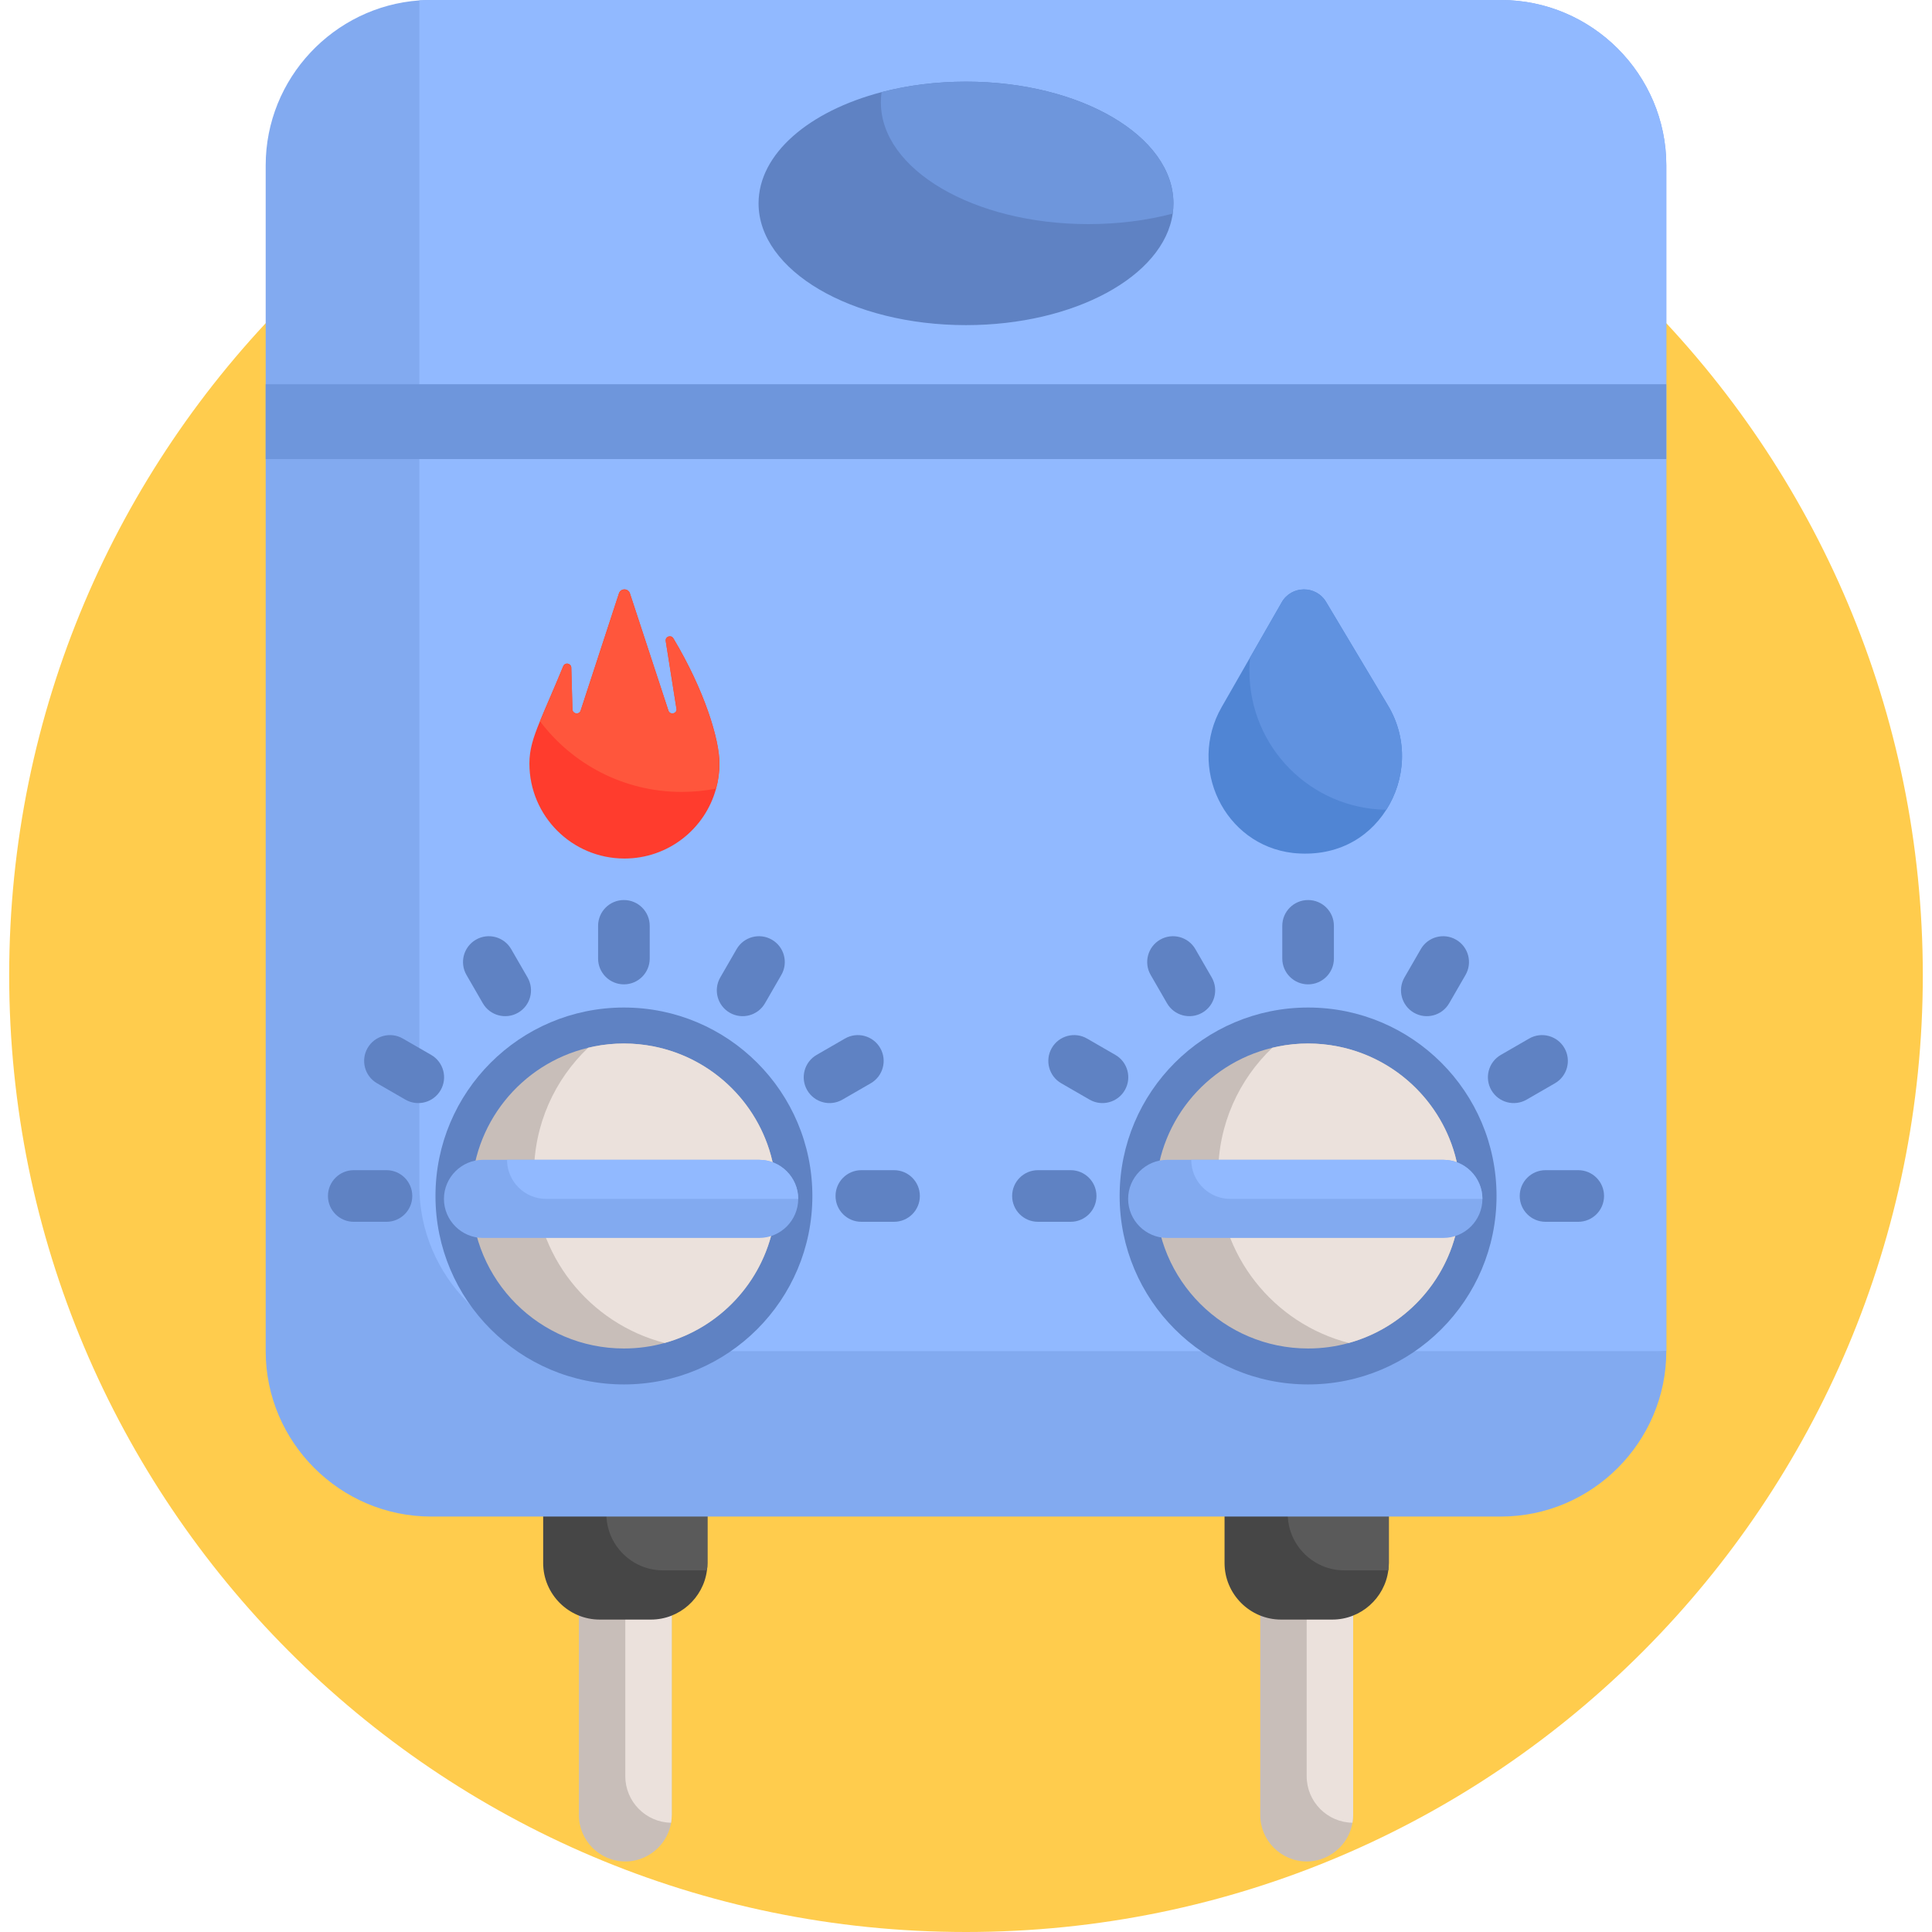 <?xml version="1.0" encoding="iso-8859-1"?>
<!-- Generator: Adobe Illustrator 19.0.0, SVG Export Plug-In . SVG Version: 6.00 Build 0)  -->
<svg version="1.1" id="Capa_1" xmlns="http://www.w3.org/2000/svg" xmlns:xlink="http://www.w3.org/1999/xlink" x="0px" y="0px"
	 viewBox="0 0 512.001 512.001" style="enable-background:new 0 0 512.001 512.001;" xml:space="preserve">
<path style="fill:#FFCC4D;" d="M509.565,258.436c0,139.15-112.596,253.565-253.565,253.565
	c-140.603,0-253.565-114.069-253.565-253.565c0-140.04,113.525-253.565,253.565-253.565
	C396.302,4.871,509.565,118.636,509.565,258.436z"/>
<path style="fill:#C8BEB9;" d="M178.026,425.795v55.202c0,0.699-0.063,1.377-0.177,2.045c-0.428,2.567-1.67,4.884-3.444,6.647
	c-2.223,2.233-5.312,3.621-8.693,3.621c-6.772,0-12.303-5.541-12.303-12.314v-55.202c0-6.772,5.531-12.314,12.303-12.314
	c0.063,0,0.115,0,0.177,0.01C172.578,413.575,178.026,419.085,178.026,425.795z"/>
<path style="fill:#EBE1DC;" d="M178.026,425.795v55.202c0,0.699-0.063,1.377-0.177,2.045c-6.689-0.083-12.136-5.593-12.136-12.303
	v-55.213c0-0.689,0.063-1.367,0.177-2.035C172.578,413.575,178.026,419.085,178.026,425.795z"/>
<path style="fill:#464646;" d="M187.482,393.748v20.474c0,0.657-0.042,1.304-0.136,1.941c-0.95,7.336-7.263,13.044-14.849,13.044
	h-13.566c-8.244,0-14.985-6.741-14.985-14.985v-20.474c0-8.233,6.741-14.975,14.985-14.975h13.566
	C180.741,378.774,187.482,385.515,187.482,393.748z"/>
<path style="fill:#5A5A5A;" d="M187.482,393.748v20.474c0,0.657-0.042,1.304-0.136,1.941H175.68
	c-8.244,0-14.985-6.741-14.985-14.985v-20.474c0-0.657,0.042-1.304,0.125-1.931h11.677
	C180.741,378.774,187.482,385.515,187.482,393.748z"/>
<path style="fill:#C8BEB9;" d="M358.597,425.795v55.202c0,0.699-0.063,1.377-0.177,2.045c-0.428,2.567-1.67,4.884-3.444,6.647
	c-2.223,2.233-5.311,3.621-8.693,3.621c-6.772,0-12.303-5.541-12.303-12.314v-55.202c0-6.772,5.531-12.314,12.303-12.314
	c0.063,0,0.115,0,0.177,0.01C353.15,413.575,358.597,419.085,358.597,425.795z"/>
<path style="fill:#EBE1DC;" d="M358.597,425.795v55.202c0,0.699-0.063,1.377-0.177,2.045c-6.689-0.083-12.136-5.593-12.136-12.303
	v-55.213c0-0.689,0.063-1.367,0.177-2.035C353.15,413.575,358.597,419.085,358.597,425.795z"/>
<path style="fill:#464646;" d="M368.054,393.748v20.474c0,0.657-0.042,1.304-0.136,1.941c-0.95,7.336-7.263,13.044-14.849,13.044
	h-13.566c-8.244,0-14.985-6.741-14.985-14.985v-20.474c0-8.233,6.741-14.975,14.985-14.975h13.566
	C361.313,378.774,368.054,385.515,368.054,393.748z"/>
<path style="fill:#5A5A5A;" d="M368.054,393.748v20.474c0,0.657-0.042,1.304-0.136,1.941h-11.667
	c-8.244,0-14.985-6.741-14.985-14.985v-20.474c0-0.657,0.042-1.304,0.125-1.931h11.677
	C361.313,378.774,368.054,385.515,368.054,393.748z"/>
<path style="fill:#82AAF0;" d="M441.591,43.828v314.246c0,24.105-19.723,43.828-43.828,43.828H114.238
	c-24.105,0-43.828-19.723-43.828-43.828V43.828c0-23.062,18.053-42.106,40.718-43.723C112.151,0.042,113.195,0,114.238,0h283.524
	C421.868,0,441.591,19.723,441.591,43.828z"/>
<path style="fill:#91B9FF;" d="M441.591,43.828v314.141c-1.023,0.063-2.066,0.104-3.11,0.104H154.956
	c-24.105,0-43.828-19.723-43.828-43.828V0.104C112.151,0.042,113.195,0,114.238,0h283.524C421.868,0,441.591,19.723,441.591,43.828z
	"/>
<circle style="fill:#5F82C3;" cx="165.346" cy="316.948" r="49.941"/>
<path style="fill:#C8BEB9;" d="M205.753,316.96c0,18.562-12.525,34.21-29.605,38.938c-3.436,0.959-7.066,1.465-10.816,1.465
	c-22.313,0-40.403-18.09-40.403-40.403c0-19.067,13.189-35.048,30.931-39.286c0.541-0.14,1.081-0.262,1.623-0.366
	c2.547-0.506,5.163-0.768,7.85-0.768c2.686,0,5.321,0.262,7.85,0.768C191.762,280.952,205.753,297.316,205.753,316.96z"/>
<path style="fill:#EBE1DC;" d="M205.749,316.963c0,2.686-0.256,5.315-0.767,7.843c-2.955,15.005-14.224,27.041-28.831,31.091
	c-19.922-5.13-34.643-23.218-34.643-44.746c0-13.186,5.513-25.065,14.352-33.477c0.539-0.142,1.08-0.256,1.62-0.369
	c2.543-0.498,5.173-0.767,7.858-0.767c2.685,0,5.315,0.27,7.843,0.767c16.043,3.155,28.661,15.773,31.801,31.801
	C205.493,311.648,205.749,314.277,205.749,316.963z"/>
<g>
	<path style="fill:#5F82C3;" d="M165.342,260.865c-3.779,0-6.841-3.063-6.841-6.841v-8.665c0-3.779,3.063-6.841,6.841-6.841
		c3.779,0,6.841,3.063,6.841,6.841v8.665C172.183,257.803,169.12,260.865,165.342,260.865z"/>
	<path style="fill:#5F82C3;" d="M137.299,268.379c-3.272,1.89-7.456,0.768-9.346-2.504l-4.333-7.505
		c-1.89-3.272-0.768-7.456,2.504-9.345c3.272-1.89,7.456-0.768,9.346,2.504l4.333,7.505
		C141.693,262.307,140.572,266.49,137.299,268.379z"/>
	<path style="fill:#5F82C3;" d="M116.771,288.907c-1.89,3.272-6.073,4.393-9.346,2.504l-7.505-4.333
		c-3.272-1.89-4.393-6.073-2.504-9.346c1.89-3.272,6.073-4.393,9.346-2.504l7.505,4.333
		C117.54,281.451,118.661,285.634,116.771,288.907z"/>
	<path style="fill:#5F82C3;" d="M109.258,316.949c0,3.779-3.063,6.841-6.841,6.841h-8.665c-3.779,0-6.841-3.063-6.841-6.841
		c0-3.779,3.063-6.841,6.841-6.841h8.665C106.195,310.108,109.258,313.171,109.258,316.949z"/>
	<path style="fill:#5F82C3;" d="M221.426,316.949c0-3.779,3.063-6.841,6.841-6.841h8.665c3.779,0,6.841,3.063,6.841,6.841
		c0,3.779-3.063,6.841-6.841,6.841h-8.665C224.488,323.791,221.426,320.728,221.426,316.949z"/>
	<path style="fill:#5F82C3;" d="M213.911,288.908c-1.89-3.272-0.768-7.456,2.504-9.346l7.505-4.333
		c3.272-1.89,7.456-0.768,9.345,2.504c1.889,3.272,0.768,7.456-2.504,9.346l-7.505,4.333
		C219.984,293.301,215.801,292.18,213.911,288.908z"/>
	<path style="fill:#5F82C3;" d="M193.383,268.38c-3.272-1.89-4.393-6.073-2.504-9.346l4.333-7.505
		c1.89-3.272,6.073-4.393,9.345-2.504c3.272,1.89,4.393,6.073,2.504,9.346l-4.333,7.505
		C200.839,269.148,196.656,270.269,193.383,268.38z"/>
</g>
<path style="fill:#82AAF0;" d="M211.539,317.721c0,2.836-1.168,5.427-3.038,7.306c-1.879,1.87-4.469,3.038-7.307,3.038h-73.201
	c-5.691,0-10.344-4.661-10.344-10.343c0-2.846,1.168-5.437,3.038-7.307c1.87-1.879,4.46-3.047,7.307-3.047h73.201
	C206.878,307.367,211.539,312.028,211.539,317.721z"/>
<path style="fill:#91B9FF;" d="M211.539,317.721h-66.825c-5.691,0-10.343-4.661-10.343-10.353h66.825
	C206.878,307.367,211.539,312.028,211.539,317.721z"/>
<circle style="fill:#5F82C3;" cx="346.657" cy="316.948" r="49.941"/>
<path style="fill:#C8BEB9;" d="M387.071,316.96c0,18.562-12.525,34.21-29.605,38.938c-3.436,0.959-7.066,1.465-10.816,1.465
	c-22.313,0-40.403-18.09-40.403-40.403c0-19.067,13.189-35.048,30.931-39.286c0.541-0.14,1.081-0.262,1.623-0.366
	c2.547-0.506,5.163-0.768,7.85-0.768c2.686,0,5.321,0.262,7.85,0.768C373.08,280.952,387.071,297.316,387.071,316.96z"/>
<path style="fill:#EBE1DC;" d="M387.067,316.963c0,2.686-0.256,5.315-0.767,7.843c-2.955,15.005-14.224,27.041-28.831,31.091
	c-19.922-5.13-34.643-23.218-34.643-44.746c0-13.186,5.513-25.065,14.352-33.477c0.539-0.142,1.08-0.256,1.62-0.369
	c2.543-0.498,5.173-0.767,7.858-0.767c2.686,0,5.315,0.27,7.843,0.767c16.043,3.155,28.661,15.773,31.801,31.801
	C386.811,311.648,387.067,314.277,387.067,316.963z"/>
<g>
	<path style="fill:#5F82C3;" d="M346.659,260.865c-3.779,0-6.841-3.063-6.841-6.841v-8.665c0-3.779,3.063-6.841,6.841-6.841
		c3.779,0,6.841,3.063,6.841,6.841v8.665C353.501,257.803,350.438,260.865,346.659,260.865z"/>
	<path style="fill:#5F82C3;" d="M318.617,268.379c-3.272,1.89-7.456,0.768-9.346-2.504l-4.333-7.505
		c-1.89-3.272-0.768-7.456,2.504-9.345c3.272-1.89,7.456-0.768,9.346,2.504l4.333,7.505
		C323.011,262.307,321.889,266.49,318.617,268.379z"/>
	<path style="fill:#5F82C3;" d="M298.089,288.907c-1.89,3.272-6.073,4.393-9.346,2.504l-7.505-4.333
		c-3.272-1.89-4.393-6.073-2.504-9.346c1.89-3.272,6.073-4.393,9.345-2.504l7.505,4.333
		C298.858,281.451,299.979,285.634,298.089,288.907z"/>
	<path style="fill:#5F82C3;" d="M290.576,316.949c0,3.779-3.063,6.841-6.841,6.841h-8.665c-3.779,0-6.841-3.063-6.841-6.841
		c0-3.779,3.063-6.841,6.841-6.841h8.665C287.513,310.108,290.576,313.171,290.576,316.949z"/>
	<path style="fill:#5F82C3;" d="M402.743,316.949c0-3.779,3.063-6.841,6.841-6.841h8.665c3.779,0,6.841,3.063,6.841,6.841
		c0,3.779-3.063,6.841-6.841,6.841h-8.665C405.806,323.791,402.743,320.728,402.743,316.949z"/>
	<path style="fill:#5F82C3;" d="M395.229,288.908c-1.89-3.272-0.768-7.456,2.504-9.346l7.505-4.333
		c3.272-1.89,7.456-0.768,9.346,2.504c1.89,3.272,0.768,7.456-2.504,9.346l-7.505,4.333
		C401.302,293.301,397.119,292.18,395.229,288.908z"/>
	<path style="fill:#5F82C3;" d="M374.702,268.38c-3.272-1.89-4.393-6.073-2.504-9.346l4.333-7.505
		c1.89-3.272,6.073-4.393,9.346-2.504c3.272,1.89,4.393,6.073,2.504,9.346l-4.333,7.505
		C382.157,269.148,377.973,270.269,374.702,268.38z"/>
</g>
<path style="fill:#82AAF0;" d="M392.857,317.721c0,2.836-1.168,5.427-3.038,7.306c-1.879,1.87-4.469,3.038-7.307,3.038h-73.201
	c-5.691,0-10.344-4.661-10.344-10.343c0-2.846,1.168-5.437,3.038-7.307c1.87-1.879,4.46-3.047,7.307-3.047h73.201
	C388.196,307.367,392.857,312.028,392.857,317.721z"/>
<path style="fill:#91B9FF;" d="M392.857,317.721h-66.825c-5.691,0-10.343-4.661-10.343-10.353h66.825
	C388.196,307.367,392.857,312.028,392.857,317.721z"/>
<rect x="70.406" y="101.827" style="fill:#6E96DC;" width="371.18" height="19.827"/>
<path style="fill:#5F82C3;" d="M310.973,53.901c0,0.921-0.063,1.817-0.188,2.713c-2.358,16.552-25.994,29.549-54.785,29.549
	c-30.356,0-54.973-14.445-54.973-32.263c0-13.142,13.388-24.454,32.6-29.484c6.835-1.791,14.411-2.778,22.373-2.778
	C286.357,21.639,310.973,36.085,310.973,53.901z"/>
<path style="fill:#6E96DC;" d="M310.973,53.901c0,0.921-0.063,1.817-0.188,2.713c-6.835,1.791-14.411,2.778-22.373,2.778
	c-30.356,0-54.973-14.445-54.973-32.263c0-0.909,0.063-1.817,0.188-2.713c6.835-1.791,14.411-2.778,22.373-2.778
	C286.357,21.639,310.973,36.085,310.973,53.901z"/>
<path style="fill:#FF3C2D;" d="M190.668,202.343c0,2.304-0.314,4.533-0.897,6.642c-2.902,10.681-12.671,18.536-24.281,18.536
	c-13.913,0-25.193-11.265-25.193-25.178c0-3.62,0.912-6.627,2.798-11.22c1.452-3.576,3.501-8.094,6.164-14.572
	c0.449-1.093,2.049-0.823,2.139,0.344l0.314,11.13c0.09,1.182,1.706,1.437,2.139,0.344l10.173-31.118
	c0.464-1.407,2.453-1.407,2.918,0l10.218,31.118c0.434,1.093,2.049,0.838,2.139-0.329l-2.887-18.222
	c-0.104-1.167,1.452-1.661,2.049-0.643C186.689,182.924,190.668,195.94,190.668,202.343z"/>
<path style="fill:#FF563C;" d="M190.668,202.343c0,2.304-0.314,4.533-0.897,6.642c-2.947,0.583-5.999,0.883-9.111,0.883
	c-15.349,0-28.993-7.361-37.566-18.746c1.452-3.576,3.501-8.094,6.164-14.572c0.449-1.093,2.049-0.823,2.139,0.344l0.314,11.13
	c0.09,1.182,1.706,1.437,2.139,0.344l10.173-31.118c0.464-1.407,2.453-1.407,2.918,0l10.218,31.118
	c0.434,1.093,2.049,0.838,2.139-0.329l-2.887-18.222c-0.104-1.167,1.452-1.661,2.049-0.643
	C186.689,182.924,190.668,195.94,190.668,202.343z"/>
<path style="fill:#5085D4;" d="M367.389,214.593c-5.034,7.935-13.797,12.614-24.743,11.453
	c-18.249-2.108-28.031-22.702-18.906-38.64l7.539-13.156l8.383-14.623c2.581-4.521,9.091-4.587,11.773-0.101l16.41,27.458
	C373.259,196.057,372.432,206.682,367.389,214.593z"/>
<path style="fill:#6092E0;" d="M367.389,214.593c-20.088-0.269-36.279-16.646-36.279-36.819c0-1.197,0.051-2.361,0.169-3.525
	l8.383-14.623c2.581-4.521,9.091-4.587,11.773-0.101l16.41,27.458C373.259,196.057,372.432,206.682,367.389,214.593z"/>
<g>
</g>
<g>
</g>
<g>
</g>
<g>
</g>
<g>
</g>
<g>
</g>
<g>
</g>
<g>
</g>
<g>
</g>
<g>
</g>
<g>
</g>
<g>
</g>
<g>
</g>
<g>
</g>
<g>
</g>
</svg>
